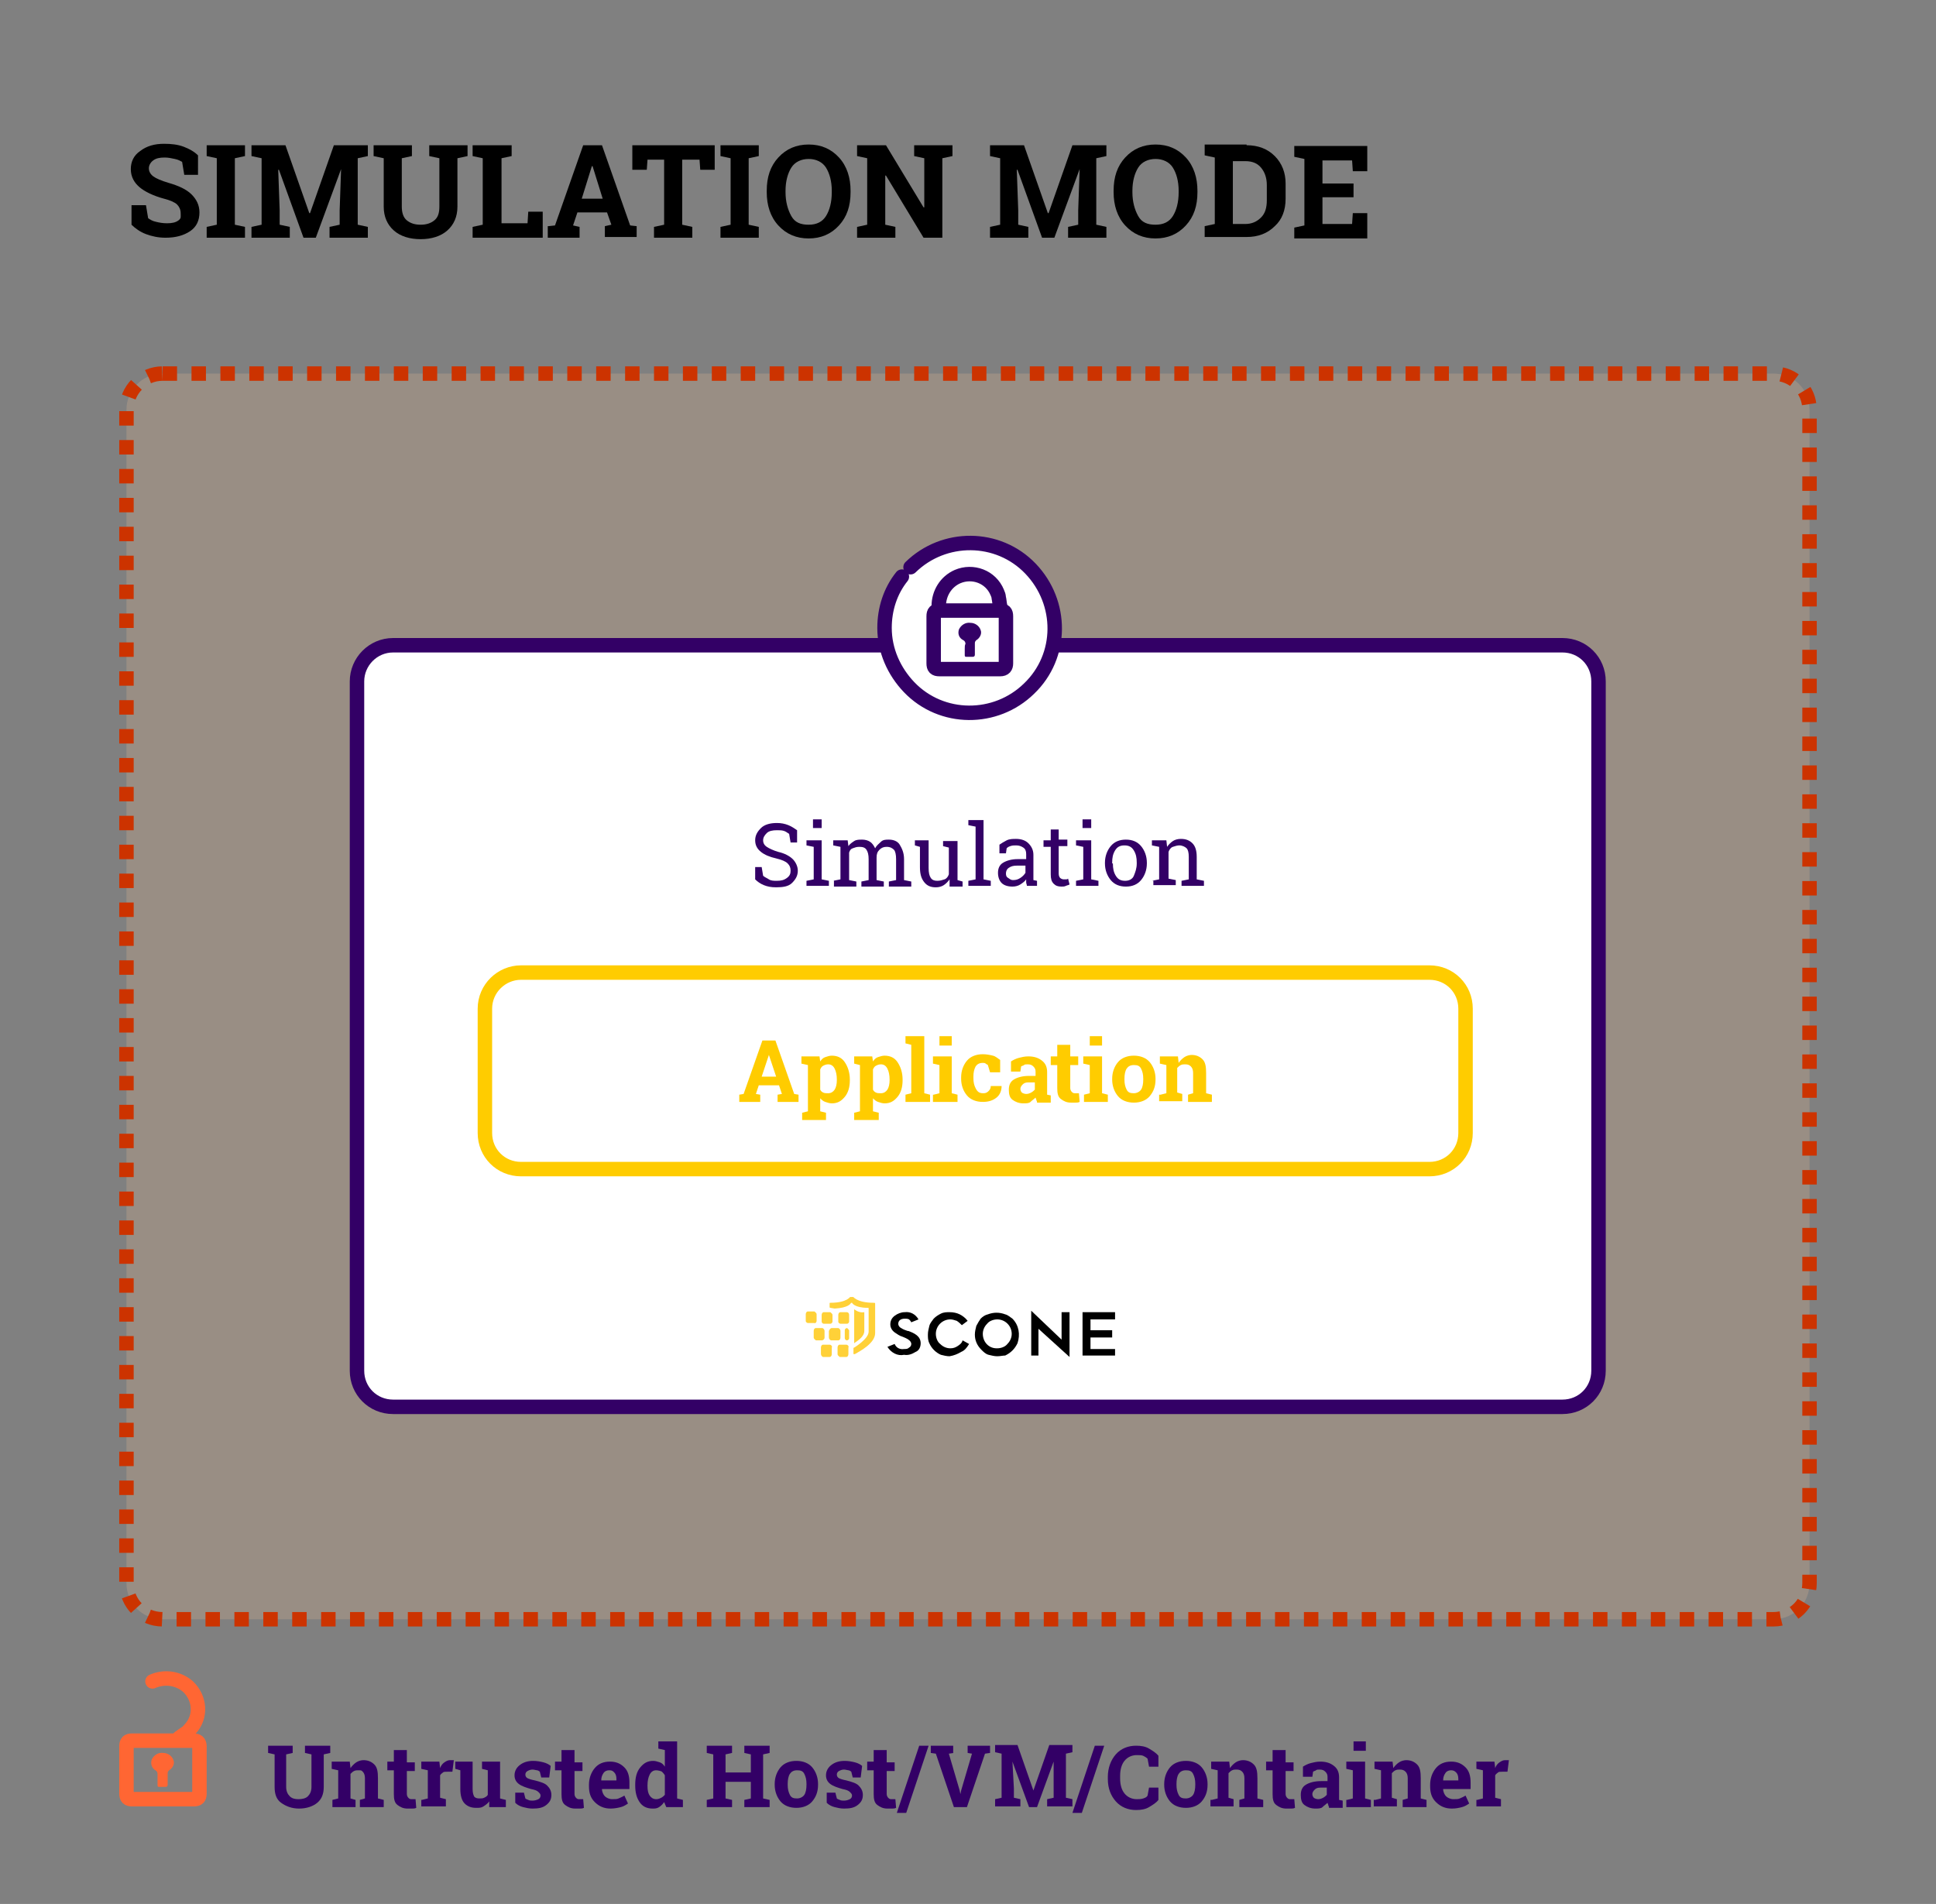<?xml version="1.0" encoding="utf-8"?>
<!-- Generator: Adobe Illustrator 24.0.0, SVG Export Plug-In . SVG Version: 6.00 Build 0)  -->
<svg version="1.1" id="Ebene_1" xmlns="http://www.w3.org/2000/svg" xmlns:xlink="http://www.w3.org/1999/xlink" x="0px" y="0px"
	 viewBox="0 0 267.9 263.5" style="enable-background:new 0 0 267.9 263.5;" xml:space="preserve">
<rect x="0" y="0" width="267.9" height="263.5" fill="#808080" stroke="none"/>
<style type="text/css">
	.st0{opacity:0.2;fill:#FFCC99;enable-background:new    ;}
	.st1{fill:none;stroke:#CC3300;stroke-width:2;stroke-miterlimit:10;stroke-dasharray:2,2;}
	.st2{enable-background:new    ;}
	.st3{fill:#330066;}
	.st4{fill:none;stroke:#FF6633;stroke-width:2;stroke-linecap:round;stroke-linejoin:round;}
	.st5{fill:#FF6633;}
	.st6{fill:#FFFFFF;}
	.st7{fill:none;stroke:#330066;stroke-width:2;stroke-miterlimit:10;}
	.st8{fill:none;stroke:#FFCC00;stroke-width:2;stroke-linecap:round;stroke-linejoin:round;}
	.st9{fill:#FFCC00;}
	.st10{fill:#FFFFFF;stroke:#330066;stroke-width:2;stroke-linecap:round;stroke-linejoin:round;}
	.st11{fill:none;stroke:#330066;stroke-width:2;stroke-linecap:round;stroke-linejoin:round;}
	.st12{clip-path:url(#SVGID_2_);}
	.st13{clip-path:url(#SVGID_4_);}
	.st14{fill:#FFD138;}
</style>
<g id="Ebene_2_1_">
	<path class="st0" d="M22.5,51.7h222.9c2.8,0,5,2.2,5,5v162.4c0,2.8-2.2,5-5,5H22.5c-2.8,0-5-2.2-5-5V56.7
		C17.5,54,19.7,51.7,22.5,51.7z"/>
	<path class="st1" d="M22.5,51.7h222.9c2.8,0,5,2.2,5,5v162.4c0,2.8-2.2,5-5,5H22.5c-2.8,0-5-2.2-5-5V56.7
		C17.5,54,19.7,51.7,22.5,51.7z"/>
	<g class="st2">
		<path class="st3" d="M40.5,241.6v1l-0.9,0.2v4.5c0,0.6,0.2,1,0.5,1.3s0.7,0.4,1.2,0.4c0.5,0,1-0.1,1.3-0.4s0.5-0.7,0.5-1.3v-4.5
			l-0.9-0.2v-1h3.5v1l-0.9,0.2v4.5c0,1-0.3,1.7-0.9,2.2s-1.5,0.8-2.5,0.8c-1,0-1.8-0.3-2.5-0.8s-0.9-1.3-0.9-2.2v-4.5l-0.9-0.2v-1
			h0.9h1.7H40.5z"/>
		<path class="st3" d="M46,249.1l0.8-0.2V245l-0.9-0.2v-1h2.5l0.1,0.9c0.2-0.3,0.5-0.6,0.8-0.8s0.7-0.3,1-0.3c0.6,0,1.1,0.2,1.5,0.6
			s0.5,1,0.5,1.9v2.8l0.8,0.2v1h-3.3v-1l0.7-0.2v-2.8c0-0.4-0.1-0.7-0.3-0.9S50,245,49.6,245c-0.2,0-0.4,0-0.6,0.1s-0.3,0.2-0.5,0.4
			v3.4l0.7,0.2v1H46V249.1z"/>
		<path class="st3" d="M56.3,242.3v1.6h1.1v1.2h-1.1v3.2c0,0.2,0.1,0.4,0.2,0.5s0.2,0.2,0.4,0.2c0.1,0,0.2,0,0.3,0s0.2,0,0.3,0
			l0.1,1.2c-0.2,0.1-0.4,0.1-0.6,0.1s-0.4,0-0.6,0c-0.6,0-1-0.2-1.4-0.5s-0.5-0.8-0.5-1.5V245h-0.9v-1.2h0.9v-1.6H56.3z"/>
		<path class="st3" d="M58.4,249.1l0.8-0.2V245l-0.9-0.2v-1h2.5l0.1,0.9c0.1-0.3,0.3-0.6,0.6-0.8s0.5-0.3,0.8-0.3c0.1,0,0.2,0,0.3,0
			s0.2,0,0.2,0l-0.2,1.6l-0.7,0c-0.3,0-0.5,0-0.6,0.1s-0.3,0.2-0.4,0.4v3.1l0.8,0.2v1h-3.4V249.1z"/>
		<path class="st3" d="M67.7,249.3c-0.2,0.3-0.5,0.5-0.8,0.7s-0.6,0.2-1,0.2c-0.7,0-1.2-0.2-1.6-0.6s-0.6-1.1-0.6-2V245l-0.7-0.2v-1
			h0.7h1.7v3.8c0,0.5,0.1,0.8,0.2,1s0.4,0.3,0.7,0.3c0.3,0,0.5,0,0.7-0.1s0.4-0.2,0.5-0.4V245l-0.8-0.2v-1h0.8h1.7v5.1l0.8,0.2v1
			h-2.3L67.7,249.3z"/>
		<path class="st3" d="M76,246h-1.1l-0.2-0.8c-0.1-0.1-0.3-0.2-0.4-0.2s-0.4-0.1-0.6-0.1c-0.3,0-0.5,0.1-0.7,0.2s-0.3,0.3-0.3,0.5
			c0,0.2,0.1,0.4,0.3,0.5s0.5,0.2,1,0.3c0.8,0.2,1.4,0.4,1.7,0.7s0.6,0.7,0.6,1.3c0,0.6-0.2,1-0.7,1.4s-1.1,0.5-1.9,0.5
			c-0.5,0-0.9-0.1-1.3-0.2s-0.8-0.3-1.1-0.6l0-1.4h1.2l0.2,0.8c0.1,0.1,0.2,0.1,0.4,0.2s0.4,0.1,0.6,0.1c0.3,0,0.6-0.1,0.8-0.2
			s0.3-0.3,0.3-0.5c0-0.2-0.1-0.3-0.3-0.5s-0.5-0.3-1-0.4c-0.7-0.2-1.3-0.4-1.7-0.7s-0.6-0.7-0.6-1.2c0-0.5,0.2-1,0.7-1.4
			s1.1-0.6,1.9-0.6c0.5,0,1,0.1,1.4,0.2s0.8,0.3,1,0.5L76,246z"/>
		<path class="st3" d="M79.5,242.3v1.6h1.1v1.2h-1.1v3.2c0,0.2,0.1,0.4,0.2,0.5s0.2,0.2,0.4,0.2c0.1,0,0.2,0,0.3,0s0.2,0,0.3,0
			l0.1,1.2c-0.2,0.1-0.4,0.1-0.6,0.1s-0.4,0-0.6,0c-0.6,0-1-0.2-1.4-0.5s-0.5-0.8-0.5-1.5V245h-0.9v-1.2h0.9v-1.6H79.5z"/>
		<path class="st3" d="M84.5,250.3c-0.9,0-1.6-0.3-2.2-0.9s-0.8-1.3-0.8-2.2v-0.2c0-0.9,0.3-1.7,0.8-2.3s1.2-0.9,2.1-0.9
			c0.9,0,1.5,0.3,2,0.8s0.7,1.2,0.7,2.1v0.9h-3.8l0,0c0,0.4,0.2,0.8,0.4,1s0.6,0.4,1,0.4c0.4,0,0.7,0,0.9-0.1s0.5-0.2,0.8-0.4
			l0.5,1.1c-0.3,0.2-0.6,0.4-1,0.5S85,250.3,84.5,250.3z M84.3,245c-0.3,0-0.6,0.1-0.8,0.4s-0.3,0.6-0.3,1l0,0h2.1v-0.2
			c0-0.4-0.1-0.7-0.3-0.9S84.7,245,84.3,245z"/>
		<path class="st3" d="M91.9,249.4c-0.2,0.3-0.4,0.5-0.7,0.7s-0.6,0.2-0.9,0.2c-0.8,0-1.4-0.3-1.8-0.9s-0.6-1.3-0.6-2.3V247
			c0-1,0.2-1.8,0.7-2.4s1-0.9,1.8-0.9c0.3,0,0.6,0.1,0.9,0.2s0.5,0.3,0.7,0.6v-2.3l-0.9-0.2v-1h0.9h1.7v7.9l0.8,0.2v1h-2.3
			L91.9,249.4z M89.6,247.2c0,0.6,0.1,1,0.3,1.3s0.5,0.5,0.9,0.5c0.3,0,0.5-0.1,0.7-0.2s0.3-0.2,0.5-0.4v-2.7
			c-0.1-0.2-0.3-0.4-0.4-0.5S91,245,90.8,245c-0.4,0-0.7,0.2-0.9,0.6s-0.3,0.9-0.3,1.5V247.2z"/>
		<path class="st3" d="M97.8,242.6v-1h3.5v1l-0.9,0.2v2.5h3.5v-2.5l-0.9-0.2v-1h0.9h1.7h0.9v1l-0.9,0.2v6.1l0.9,0.2v1H103v-1
			l0.9-0.2v-2.3h-3.5v2.3l0.9,0.2v1h-3.5v-1l0.9-0.2v-6.1L97.8,242.6z"/>
		<path class="st3" d="M107.2,246.9c0-0.9,0.3-1.7,0.8-2.3s1.3-0.9,2.2-0.9c0.9,0,1.7,0.3,2.2,0.9s0.8,1.4,0.8,2.3v0.1
			c0,1-0.3,1.7-0.8,2.3s-1.3,0.9-2.2,0.9c-0.9,0-1.7-0.3-2.2-0.9s-0.8-1.4-0.8-2.3V246.9z M109,247c0,0.6,0.1,1,0.3,1.4
			s0.5,0.5,1,0.5c0.4,0,0.8-0.2,1-0.5s0.3-0.8,0.3-1.4v-0.1c0-0.6-0.1-1-0.3-1.4s-0.5-0.5-1-0.5s-0.8,0.2-1,0.5s-0.3,0.8-0.3,1.4
			V247z"/>
		<path class="st3" d="M119.1,246H118l-0.2-0.8c-0.1-0.1-0.3-0.2-0.4-0.2s-0.4-0.1-0.6-0.1c-0.3,0-0.5,0.1-0.7,0.2s-0.3,0.3-0.3,0.5
			c0,0.2,0.1,0.4,0.3,0.5s0.5,0.2,1,0.3c0.8,0.2,1.4,0.4,1.7,0.7s0.6,0.7,0.6,1.3c0,0.6-0.2,1-0.7,1.4s-1.1,0.5-1.9,0.5
			c-0.5,0-0.9-0.1-1.3-0.2s-0.8-0.3-1.1-0.6l0-1.4h1.2l0.2,0.8c0.1,0.1,0.2,0.1,0.4,0.2s0.4,0.1,0.6,0.1c0.3,0,0.6-0.1,0.8-0.2
			s0.3-0.3,0.3-0.5c0-0.2-0.1-0.3-0.3-0.5s-0.5-0.3-1-0.4c-0.7-0.2-1.3-0.4-1.7-0.7s-0.6-0.7-0.6-1.2c0-0.5,0.2-1,0.7-1.4
			s1.1-0.6,1.9-0.6c0.5,0,1,0.1,1.4,0.2s0.8,0.3,1,0.5L119.1,246z"/>
		<path class="st3" d="M122.7,242.3v1.6h1.1v1.2h-1.1v3.2c0,0.2,0.1,0.4,0.2,0.5s0.2,0.2,0.4,0.2c0.1,0,0.2,0,0.3,0s0.2,0,0.3,0
			l0.1,1.2c-0.2,0.1-0.4,0.1-0.6,0.1s-0.4,0-0.6,0c-0.6,0-1-0.2-1.4-0.5s-0.5-0.8-0.5-1.5V245H120v-1.2h0.9v-1.6H122.7z"/>
		<path class="st3" d="M125.4,250.9h-1.3l3.1-9.3h1.3L125.4,250.9z"/>
		<path class="st3" d="M132,242.6l-0.7,0.1l1.5,5.1l0.1,0.5h0l0.1-0.5l1.5-5.1l-0.6-0.1v-1h3.1v1l-0.7,0.1l-2.5,7.4h-1.8l-2.5-7.4
			l-0.7-0.1v-1h3.1V242.6z"/>
		<path class="st3" d="M145.8,243.8L145.8,243.8l-2.3,6.3h-1.1l-2.3-6.3l0,0l0.2,3.7v1.3l0.9,0.2v1h-3.5v-1l0.9-0.2v-6.1l-0.9-0.2
			v-1h0.9h2.2l2.2,6.3h0l2.2-6.3h3.2v1l-0.9,0.2v6.1l0.9,0.2v1h-3.5v-1l0.9-0.2v-1.3L145.8,243.8z"/>
		<path class="st3" d="M149.7,250.9h-1.3l3.1-9.3h1.3L149.7,250.9z"/>
		<path class="st3" d="M160.2,244.5H159l-0.2-1.1c-0.2-0.2-0.4-0.3-0.6-0.4s-0.6-0.1-0.9-0.1c-0.7,0-1.3,0.3-1.7,0.8
			s-0.6,1.2-0.6,2.1v0.3c0,0.9,0.2,1.6,0.6,2.1s1,0.8,1.7,0.8c0.3,0,0.6,0,0.9-0.1s0.5-0.2,0.6-0.4l0.2-1.1h1.3v1.7
			c-0.3,0.4-0.8,0.7-1.3,1s-1.1,0.4-1.8,0.4c-1.1,0-2.1-0.4-2.8-1.2s-1.1-1.8-1.1-3.1v-0.3c0-1.2,0.4-2.3,1.1-3.1s1.7-1.2,2.8-1.2
			c0.7,0,1.3,0.1,1.8,0.4s1,0.6,1.3,1V244.5z"/>
		<path class="st3" d="M161.1,246.9c0-0.9,0.3-1.7,0.8-2.3s1.3-0.9,2.2-0.9c0.9,0,1.7,0.3,2.2,0.9s0.8,1.4,0.8,2.3v0.1
			c0,1-0.3,1.7-0.8,2.3s-1.3,0.9-2.2,0.9c-0.9,0-1.7-0.3-2.2-0.9s-0.8-1.4-0.8-2.3V246.9z M162.8,247c0,0.6,0.1,1,0.3,1.4
			s0.5,0.5,1,0.5c0.4,0,0.8-0.2,1-0.5s0.3-0.8,0.3-1.4v-0.1c0-0.6-0.1-1-0.3-1.4s-0.5-0.5-1-0.5s-0.8,0.2-1,0.5s-0.3,0.8-0.3,1.4
			V247z"/>
		<path class="st3" d="M167.7,249.1l0.8-0.2V245l-0.9-0.2v-1h2.5l0.1,0.9c0.2-0.3,0.5-0.6,0.8-0.8s0.7-0.3,1-0.3
			c0.6,0,1.1,0.2,1.5,0.6s0.5,1,0.5,1.9v2.8l0.8,0.2v1h-3.3v-1l0.7-0.2v-2.8c0-0.4-0.1-0.7-0.3-0.9s-0.4-0.3-0.8-0.3
			c-0.2,0-0.4,0-0.6,0.1s-0.3,0.2-0.5,0.4v3.4l0.7,0.2v1h-3.2V249.1z"/>
		<path class="st3" d="M177.9,242.3v1.6h1.1v1.2h-1.1v3.2c0,0.2,0.1,0.4,0.2,0.5s0.2,0.2,0.4,0.2c0.1,0,0.2,0,0.3,0s0.2,0,0.3,0
			l0.1,1.2c-0.2,0.1-0.4,0.1-0.6,0.1s-0.4,0-0.6,0c-0.6,0-1-0.2-1.4-0.5s-0.5-0.8-0.5-1.5V245h-0.9v-1.2h0.9v-1.6H177.9z"/>
		<path class="st3" d="M183.9,250.1c0-0.1-0.1-0.2-0.1-0.3s-0.1-0.2-0.1-0.3c-0.2,0.2-0.5,0.4-0.7,0.6s-0.6,0.2-1,0.2
			c-0.6,0-1.1-0.2-1.5-0.5s-0.5-0.8-0.5-1.4c0-0.6,0.2-1.1,0.7-1.4s1.2-0.5,2.1-0.5h0.9v-0.6c0-0.3-0.1-0.5-0.3-0.7
			s-0.4-0.3-0.8-0.3c-0.2,0-0.4,0-0.5,0.1s-0.3,0.1-0.4,0.2l-0.1,0.7h-1.3l0-1.4c0.3-0.2,0.7-0.4,1.1-0.5s0.8-0.2,1.3-0.2
			c0.8,0,1.4,0.2,1.9,0.6s0.7,0.9,0.7,1.6v2.6c0,0.1,0,0.2,0,0.3s0,0.2,0,0.2l0.5,0.1v1H183.9z M182.4,249c0.3,0,0.5-0.1,0.7-0.2
			s0.4-0.3,0.5-0.4v-1h-0.9c-0.4,0-0.6,0.1-0.8,0.3s-0.3,0.4-0.3,0.6c0,0.2,0.1,0.4,0.2,0.5S182.2,249,182.4,249z"/>
		<path class="st3" d="M186.4,249.1l0.8-0.2V245l-0.9-0.2v-1h2.6v5.1l0.8,0.2v1h-3.4V249.1z M189,242.3h-1.7V241h1.7V242.3z"/>
	</g>
	<g class="st2">
		<path class="st3" d="M190.3,249.1l0.8-0.2V245l-0.9-0.2v-1h2.5l0.1,0.9c0.2-0.3,0.5-0.6,0.8-0.8s0.7-0.3,1-0.3
			c0.6,0,1.1,0.2,1.5,0.6s0.5,1,0.5,1.9v2.8l0.8,0.2v1h-3.3v-1l0.7-0.2v-2.8c0-0.4-0.1-0.7-0.3-0.9s-0.4-0.3-0.8-0.3
			c-0.2,0-0.4,0-0.6,0.1s-0.3,0.2-0.5,0.4v3.4l0.7,0.2v1h-3.2V249.1z"/>
	</g>
	<g class="st2">
		<path class="st3" d="M200.9,250.3c-0.9,0-1.6-0.3-2.2-0.9s-0.8-1.3-0.8-2.2v-0.2c0-0.9,0.3-1.7,0.8-2.3s1.2-0.9,2.1-0.9
			c0.9,0,1.5,0.3,2,0.8s0.7,1.2,0.7,2.1v0.9h-3.8l0,0c0,0.4,0.2,0.8,0.4,1s0.6,0.4,1,0.4c0.4,0,0.7,0,0.9-0.1s0.5-0.2,0.8-0.4
			l0.5,1.1c-0.3,0.2-0.6,0.4-1,0.5S201.5,250.3,200.9,250.3z M200.8,245c-0.3,0-0.6,0.1-0.8,0.4s-0.3,0.6-0.3,1l0,0h2.1v-0.2
			c0-0.4-0.1-0.7-0.3-0.9S201.1,245,200.8,245z"/>
		<path class="st3" d="M204.4,249.1l0.8-0.2V245l-0.9-0.2v-1h2.5l0.1,0.9c0.1-0.3,0.3-0.6,0.6-0.8s0.5-0.3,0.8-0.3
			c0.1,0,0.2,0,0.3,0s0.2,0,0.2,0l-0.2,1.6l-0.7,0c-0.3,0-0.5,0-0.6,0.1s-0.3,0.2-0.4,0.4v3.1l0.8,0.2v1h-3.4V249.1z"/>
	</g>
	<path class="st4" d="M22.5,249h-4.2c-0.6,0-0.8-0.2-0.8-0.8v-6.5c0-0.6,0.2-0.8,0.8-0.8h8.5c0.5,0,0.8,0.2,0.8,0.8v6.5
		c0,0.6-0.2,0.8-0.8,0.8C25.3,249,23.9,249,22.5,249z"/>
	<path class="st4" d="M21.1,232.7c1.6-0.7,3.5-0.5,4.9,0.7c1.7,1.6,1.9,4.2,0.3,5.9c-0.2,0.2-0.3,0.4-0.5,0.5
		c-0.3,0.2-0.6,0.4-1,0.7"/>
	<path class="st5" d="M21.8,246.2L21.8,246.2v0.9c0,0.2,0.1,0.2,0.3,0.2h0.8c0.2,0,0.3-0.1,0.3-0.3v-1.6c0-0.2,0.1-0.3,0.2-0.4
		c0.5-0.3,0.8-0.9,0.6-1.4c-0.2-0.6-0.8-1-1.4-1c-0.7-0.1-1.3,0.3-1.6,0.9c-0.2,0.6,0,1.2,0.5,1.5c0.2,0.1,0.3,0.3,0.3,0.5
		C21.8,245.7,21.8,246,21.8,246.2z"/>
	<path class="st6" d="M54.4,89.3h161.8c2.8,0,5,2.2,5,5v95.4c0,2.8-2.2,5-5,5H54.4c-2.8,0-5-2.2-5-5V94.3
		C49.4,91.6,51.6,89.3,54.4,89.3z"/>
	<path class="st7" d="M54.4,89.3h161.8c2.8,0,5,2.2,5,5v95.4c0,2.8-2.2,5-5,5H54.4c-2.8,0-5-2.2-5-5V94.3
		C49.4,91.6,51.6,89.3,54.4,89.3z"/>
	<path class="st8" d="M72.1,134.6h125.7c2.8,0,5,2.2,5,5v17.2c0,2.8-2.2,5-5,5H72.1c-2.8,0-5-2.2-5-5v-17.2
		C67.1,136.8,69.4,134.6,72.1,134.6z"/>
	<g class="st2">
		<path class="st9" d="M102.3,151.5l0.6-0.1l2.6-7.4h1.8l2.6,7.4l0.6,0.1v1h-2.9v-1l0.6-0.1l-0.4-1.2H105l-0.4,1.2l0.6,0.1v1h-2.9
			V151.5z M105.4,149h2l-1-3h0L105.4,149z"/>
		<path class="st9" d="M110.9,147.2v-1h2.5l0.1,0.7c0.2-0.3,0.4-0.5,0.7-0.6s0.6-0.2,0.9-0.2c0.8,0,1.4,0.3,1.8,0.9s0.7,1.4,0.7,2.4
			v0.1c0,0.9-0.2,1.7-0.7,2.3s-1,0.9-1.8,0.9c-0.3,0-0.6-0.1-0.9-0.2s-0.5-0.3-0.7-0.5v1.8l0.8,0.2v1H111v-1l0.8-0.2v-6.4
			L110.9,147.2z M115.8,149.4c0-0.6-0.1-1.1-0.3-1.5s-0.5-0.6-0.9-0.6c-0.3,0-0.5,0.1-0.7,0.2s-0.3,0.3-0.4,0.5v2.8
			c0.1,0.2,0.2,0.3,0.4,0.4s0.4,0.1,0.7,0.1c0.4,0,0.7-0.2,0.9-0.5s0.3-0.8,0.3-1.3V149.4z"/>
	</g>
	<g class="st2">
		<path class="st9" d="M118.2,147.2v-1h2.5l0.1,0.7c0.2-0.3,0.4-0.5,0.7-0.6s0.6-0.2,0.9-0.2c0.8,0,1.4,0.3,1.8,0.9s0.7,1.4,0.7,2.4
			v0.1c0,0.9-0.2,1.7-0.7,2.3s-1,0.9-1.8,0.9c-0.3,0-0.6-0.1-0.9-0.2s-0.5-0.3-0.7-0.5v1.8l0.8,0.2v1h-3.4v-1l0.8-0.2v-6.4
			L118.2,147.2z M123.1,149.4c0-0.6-0.1-1.1-0.3-1.5s-0.5-0.6-0.9-0.6c-0.3,0-0.5,0.1-0.7,0.2s-0.3,0.3-0.4,0.5v2.8
			c0.1,0.2,0.2,0.3,0.4,0.4s0.4,0.1,0.7,0.1c0.4,0,0.7-0.2,0.9-0.5s0.3-0.8,0.3-1.3V149.4z"/>
	</g>
	<g class="st2">
		<path class="st9" d="M125.3,144.4v-1h2.6v7.9l0.8,0.2v1h-3.4v-1l0.8-0.2v-6.7L125.3,144.4z"/>
		<path class="st9" d="M129.2,151.5l0.8-0.2v-3.9l-0.9-0.2v-1h2.6v5.1l0.8,0.2v1h-3.4V151.5z M131.7,144.7H130v-1.3h1.7V144.7z"/>
		<path class="st9" d="M136.1,151.3c0.3,0,0.5-0.1,0.7-0.3s0.3-0.4,0.3-0.7h1.5l0,0c0,0.6-0.2,1.2-0.7,1.6s-1.1,0.6-1.9,0.6
			c-0.9,0-1.7-0.3-2.2-0.9s-0.8-1.4-0.8-2.3v-0.2c0-0.9,0.3-1.7,0.8-2.3s1.3-0.9,2.2-0.9c0.5,0,1,0.1,1.4,0.2s0.7,0.4,1,0.6l0,1.7
			h-1.4l-0.3-1c-0.1-0.1-0.2-0.1-0.3-0.2s-0.3-0.1-0.4-0.1c-0.5,0-0.8,0.2-1,0.5c-0.2,0.4-0.3,0.8-0.3,1.4v0.2c0,0.6,0.1,1,0.3,1.4
			C135.3,151.2,135.6,151.3,136.1,151.3z"/>
	</g>
	<g class="st2">
		<path class="st9" d="M143.5,152.5c0-0.1-0.1-0.2-0.1-0.3s-0.1-0.2-0.1-0.3c-0.2,0.2-0.5,0.4-0.7,0.6s-0.6,0.2-1,0.2
			c-0.6,0-1.1-0.2-1.5-0.5s-0.5-0.8-0.5-1.4c0-0.6,0.2-1.1,0.7-1.4s1.2-0.5,2.1-0.5h0.9v-0.6c0-0.3-0.1-0.5-0.3-0.7
			s-0.4-0.3-0.8-0.3c-0.2,0-0.4,0-0.5,0.1s-0.3,0.1-0.4,0.2l-0.1,0.7h-1.3l0-1.4c0.3-0.2,0.7-0.4,1.1-0.5s0.8-0.2,1.3-0.2
			c0.8,0,1.4,0.2,1.9,0.6s0.7,0.9,0.7,1.6v2.6c0,0.1,0,0.2,0,0.3s0,0.2,0,0.2l0.5,0.1v1H143.5z M142,151.4c0.3,0,0.5-0.1,0.7-0.2
			s0.4-0.3,0.5-0.4v-1h-0.9c-0.4,0-0.6,0.1-0.8,0.3s-0.3,0.4-0.3,0.6c0,0.2,0.1,0.4,0.2,0.5S141.8,151.4,142,151.4z"/>
	</g>
	<g class="st2">
		<path class="st9" d="M148.1,144.6v1.6h1.1v1.2h-1.1v3.2c0,0.2,0.1,0.4,0.2,0.5s0.2,0.2,0.4,0.2c0.1,0,0.2,0,0.3,0s0.2,0,0.3,0
			l0.1,1.2c-0.2,0.1-0.4,0.1-0.6,0.1s-0.4,0-0.6,0c-0.6,0-1-0.2-1.4-0.5s-0.5-0.8-0.5-1.5v-3.2h-0.9v-1.2h0.9v-1.6H148.1z"/>
		<path class="st9" d="M150,151.5l0.8-0.2v-3.9l-0.9-0.2v-1h2.6v5.1l0.8,0.2v1H150V151.5z M152.5,144.7h-1.7v-1.3h1.7V144.7z"/>
		<path class="st9" d="M153.9,149.3c0-0.9,0.3-1.7,0.8-2.3s1.3-0.9,2.2-0.9c0.9,0,1.7,0.3,2.2,0.9s0.8,1.4,0.8,2.3v0.1
			c0,1-0.3,1.7-0.8,2.3s-1.3,0.9-2.2,0.9c-0.9,0-1.7-0.3-2.2-0.9s-0.8-1.4-0.8-2.3V149.3z M155.6,149.4c0,0.6,0.1,1,0.3,1.4
			s0.5,0.5,1,0.5c0.4,0,0.8-0.2,1-0.5s0.3-0.8,0.3-1.4v-0.1c0-0.6-0.1-1-0.3-1.4s-0.5-0.5-1-0.5s-0.8,0.2-1,0.5s-0.3,0.8-0.3,1.4
			V149.4z"/>
		<path class="st9" d="M160.6,151.5l0.8-0.2v-3.9l-0.9-0.2v-1h2.5l0.1,0.9c0.2-0.3,0.5-0.6,0.8-0.8s0.7-0.3,1-0.3
			c0.6,0,1.1,0.2,1.5,0.6s0.5,1,0.5,1.9v2.8l0.8,0.2v1h-3.3v-1l0.7-0.2v-2.8c0-0.4-0.1-0.7-0.3-0.9s-0.4-0.3-0.8-0.3
			c-0.2,0-0.4,0-0.6,0.1s-0.3,0.2-0.5,0.4v3.4l0.7,0.2v1h-3.2V151.5z"/>
	</g>
	<path class="st10" d="M126,78.5c4.6-4.5,12.1-4.5,16.6,0.2s4.5,12.1-0.2,16.6c-4.6,4.5-12.1,4.5-16.6-0.2c-2.1-2.2-3.4-5.1-3.4-8.2
		c0-2.6,0.8-5.1,2.4-7.1"/>
	<path class="st11" d="M134.2,92.6H130c-0.6,0-0.8-0.2-0.8-0.8v-6.5c0-0.6,0.2-0.8,0.8-0.8h8.4c0.6,0,0.8,0.2,0.8,0.8v6.5
		c0,0.5-0.2,0.8-0.8,0.8C137,92.6,135.6,92.6,134.2,92.6z"/>
	<path class="st11" d="M129.9,83.9c0-1.8,1-3.4,2.6-4.1c2.1-0.9,4.6,0,5.5,2.2c0.1,0.2,0.2,0.5,0.2,0.7c0.1,0.4,0.1,0.8,0.2,1.2"/>
	<path class="st3" d="M133.5,89.8L133.5,89.8v0.9c0,0.2,0.1,0.2,0.3,0.2h0.8c0.2,0,0.3-0.1,0.3-0.3V89c0-0.2,0.1-0.3,0.2-0.4
		c0.5-0.3,0.8-0.9,0.6-1.4c-0.2-0.6-0.8-1-1.4-1c-0.7-0.1-1.3,0.3-1.6,0.9c-0.2,0.6,0,1.2,0.6,1.5c0.2,0.1,0.3,0.3,0.3,0.5
		C133.5,89.3,133.5,89.5,133.5,89.8z"/>
	<g class="st2">
		<path class="st3" d="M110.3,116.6h-0.9l-0.2-1.2c-0.2-0.1-0.4-0.3-0.7-0.4s-0.6-0.1-1-0.1c-0.6,0-1.1,0.1-1.4,0.4s-0.5,0.6-0.5,1
			c0,0.4,0.2,0.7,0.5,0.9s0.9,0.5,1.6,0.7c0.9,0.2,1.6,0.6,2,1s0.7,1,0.7,1.6c0,0.7-0.3,1.2-0.8,1.7s-1.3,0.6-2.2,0.6
			c-0.7,0-1.2-0.1-1.7-0.3s-0.9-0.5-1.2-0.8V120h0.9l0.2,1.2c0.2,0.2,0.5,0.3,0.8,0.5s0.7,0.2,1.1,0.2c0.6,0,1-0.1,1.4-0.4
			s0.5-0.6,0.5-1c0-0.4-0.1-0.7-0.4-1s-0.8-0.5-1.6-0.7c-0.9-0.2-1.6-0.5-2.1-0.9s-0.8-0.9-0.8-1.6c0-0.7,0.3-1.2,0.8-1.7
			s1.3-0.7,2.2-0.7c0.6,0,1.1,0.1,1.6,0.3s0.9,0.5,1.2,0.7V116.6z"/>
		<path class="st3" d="M111.6,121.9l1-0.2v-4.5l-1-0.2v-0.7h2.1v5.4l1,0.2v0.7h-3.1V121.9z M113.7,114.6h-1.2v-1.2h1.2V114.6z"/>
		<path class="st3" d="M115.3,121.9l1-0.2v-4.5l-1-0.2v-0.7h2l0.1,0.8c0.2-0.3,0.5-0.5,0.8-0.7s0.7-0.2,1.1-0.2s0.8,0.1,1.1,0.3
			s0.5,0.5,0.7,0.9c0.2-0.4,0.5-0.6,0.8-0.9s0.7-0.3,1.1-0.3c0.6,0,1.2,0.2,1.5,0.7s0.6,1.1,0.6,2v2.9l1,0.2v0.7h-3.1v-0.7l1-0.2
			v-2.9c0-0.6-0.1-1.1-0.3-1.3s-0.5-0.4-1-0.4c-0.4,0-0.7,0.1-1,0.4s-0.4,0.6-0.4,1.1v3.1l1,0.2v0.7h-3.1v-0.7l1-0.2v-2.9
			c0-0.6-0.1-1-0.3-1.3s-0.5-0.4-1-0.4c-0.4,0-0.6,0.1-0.9,0.2s-0.4,0.3-0.5,0.6v3.8l1,0.2v0.7h-3.1V121.9z"/>
		<path class="st3" d="M131.4,121.7c-0.2,0.3-0.5,0.6-0.8,0.8s-0.7,0.3-1.1,0.3c-0.7,0-1.2-0.2-1.6-0.7s-0.6-1.1-0.6-2.1v-2.8
			l-0.7-0.2v-0.7h0.7h1.2v3.8c0,0.7,0.1,1.1,0.3,1.4s0.5,0.4,0.9,0.4c0.4,0,0.7-0.1,1-0.2s0.5-0.4,0.6-0.7v-3.7l-0.8-0.2v-0.7h0.8
			h1.2v5.4l0.7,0.2v0.7h-1.8L131.4,121.7z"/>
		<path class="st3" d="M134,114.2v-0.7h2.1v8.2l1,0.2v0.7H134v-0.7l1-0.2v-7.3L134,114.2z"/>
		<path class="st3" d="M142.1,122.6c0-0.2-0.1-0.3-0.1-0.5s0-0.3,0-0.4c-0.2,0.3-0.5,0.5-0.8,0.7s-0.7,0.3-1.1,0.3
			c-0.7,0-1.2-0.2-1.5-0.5s-0.5-0.8-0.5-1.4c0-0.6,0.2-1.1,0.7-1.4s1.2-0.5,2-0.5h1.2v-0.7c0-0.4-0.1-0.7-0.4-0.9s-0.6-0.3-1-0.3
			c-0.3,0-0.5,0-0.8,0.1s-0.4,0.2-0.5,0.3l-0.1,0.7h-0.9v-1.2c0.3-0.2,0.6-0.4,1-0.6s0.9-0.2,1.3-0.2c0.7,0,1.3,0.2,1.7,0.6
			s0.7,0.9,0.7,1.6v3.1c0,0.1,0,0.2,0,0.2s0,0.2,0,0.2l0.5,0.1v0.7H142.1z M140.2,121.8c0.4,0,0.7-0.1,1-0.3s0.5-0.4,0.7-0.7v-1
			h-1.2c-0.5,0-0.8,0.1-1.1,0.3s-0.4,0.5-0.4,0.8c0,0.3,0.1,0.5,0.3,0.6S139.8,121.8,140.2,121.8z"/>
		<path class="st3" d="M146.5,114.7v1.5h1.2v0.9h-1.2v3.8c0,0.3,0.1,0.5,0.2,0.6s0.3,0.2,0.5,0.2c0.1,0,0.2,0,0.3,0s0.2,0,0.3-0.1
			l0.2,0.8c-0.1,0.1-0.3,0.1-0.5,0.2s-0.4,0.1-0.6,0.1c-0.5,0-0.8-0.1-1.1-0.4s-0.4-0.7-0.4-1.3v-3.8h-1v-0.9h1v-1.5H146.5z"/>
		<path class="st3" d="M148.9,121.9l1-0.2v-4.5l-1-0.2v-0.7h2.1v5.4l1,0.2v0.7h-3.1V121.9z M151,114.6h-1.2v-1.2h1.2V114.6z"/>
		<path class="st3" d="M152.9,119.4c0-0.9,0.3-1.7,0.8-2.3s1.2-0.9,2.1-0.9c0.9,0,1.6,0.3,2.1,0.9s0.8,1.4,0.8,2.3v0.1
			c0,0.9-0.3,1.7-0.8,2.3s-1.2,0.9-2.1,0.9c-0.9,0-1.6-0.3-2.1-0.9s-0.8-1.4-0.8-2.3V119.4z M154,119.5c0,0.7,0.1,1.2,0.4,1.7
			s0.7,0.7,1.3,0.7c0.5,0,1-0.2,1.2-0.7s0.4-1,0.4-1.7v-0.1c0-0.7-0.1-1.2-0.4-1.7s-0.7-0.7-1.3-0.7s-1,0.2-1.3,0.7s-0.4,1-0.4,1.7
			V119.5z"/>
		<path class="st3" d="M159.4,121.9l1-0.2v-4.5l-1-0.2v-0.7h2l0.1,0.9c0.2-0.3,0.5-0.6,0.8-0.8s0.7-0.3,1.1-0.3
			c0.7,0,1.2,0.2,1.6,0.6s0.6,1,0.6,1.9v3.1l1,0.2v0.7h-3.1v-0.7l1-0.2v-3.1c0-0.6-0.1-1-0.3-1.2s-0.6-0.4-1-0.4
			c-0.3,0-0.6,0.1-0.9,0.2s-0.5,0.4-0.6,0.7v3.7l1,0.2v0.7h-3.1V121.9z"/>
	</g>
	<g class="st2">
		<path d="M27.4,24.2h-1.9l-0.3-1.8c-0.2-0.1-0.5-0.3-1-0.4s-0.9-0.2-1.4-0.2c-0.7,0-1.2,0.1-1.6,0.4s-0.6,0.7-0.6,1.1
			c0,0.4,0.2,0.8,0.6,1.1s1.1,0.6,2.1,0.9c1.4,0.4,2.5,0.9,3.2,1.6s1.1,1.5,1.1,2.5c0,1.1-0.4,2-1.3,2.6s-2,0.9-3.4,0.9
			c-1,0-1.9-0.2-2.7-0.5s-1.5-0.8-2-1.3v-2.7h2l0.3,1.8c0.3,0.2,0.6,0.4,1.1,0.5c0.4,0.1,0.9,0.2,1.5,0.2c0.7,0,1.2-0.1,1.6-0.4
			S25,30,25,29.5c0-0.5-0.2-0.9-0.5-1.2s-1-0.6-1.8-0.8c-1.5-0.4-2.7-1-3.4-1.6s-1.2-1.4-1.2-2.5c0-1,0.4-1.9,1.3-2.5
			c0.9-0.7,2-1,3.3-1c1,0,1.9,0.1,2.7,0.4s1.5,0.7,2,1.2V24.2z"/>
		<path d="M28.6,21.6v-1.5h5.3v1.5l-1.4,0.3v9.2l1.4,0.3v1.5h-5.3v-1.5l1.4-0.3v-9.2L28.6,21.6z"/>
		<path d="M47.2,23.4L47.2,23.4l-3.5,9.5H42l-3.4-9.4l-0.1,0l0.2,5.6v2l1.4,0.3v1.5h-5.3v-1.5l1.4-0.3v-9.2l-1.4-0.3v-1.5h1.4h3.3
			l3.3,9.4h0.1l3.3-9.4h4.7v1.5l-1.4,0.3v9.2l1.4,0.3v1.5h-5.3v-1.5l1.4-0.3v-2L47.2,23.4z"/>
		<path d="M57,20.1v1.5l-1.4,0.3v6.7c0,0.8,0.2,1.5,0.7,1.9s1.1,0.6,1.9,0.6c0.8,0,1.4-0.2,1.9-0.6s0.7-1,0.7-1.9v-6.7l-1.4-0.3
			v-1.5h5.3v1.5l-1.4,0.3v6.7c0,1.4-0.5,2.5-1.4,3.3s-2.2,1.2-3.7,1.2c-1.5,0-2.8-0.4-3.7-1.2s-1.4-1.9-1.4-3.3v-6.7l-1.4-0.3v-1.5
			h1.4h2.6H57z"/>
		<path d="M65.4,32.9v-1.5l1.4-0.3v-9.2l-1.4-0.3v-1.5h1.4h2.6h1.4v1.5l-1.4,0.3v9H73l0.1-1.6h2v3.6H65.4z"/>
	</g>
	<g class="st2">
		<path d="M75.9,31.3l0.9-0.1l3.9-11.1h2.6l3.9,11.1l0.9,0.1v1.5h-4.4v-1.5l0.9-0.2L84,29.4h-4.1l-0.6,1.8l0.9,0.2v1.5h-4.4V31.3z
			 M80.5,27.5h2.9L82,23h-0.1L80.5,27.5z"/>
	</g>
	<g class="st2">
		<path d="M98.9,20.1v3.4h-2l-0.1-1.4h-2.4v9l1.4,0.3v1.5h-5.3v-1.5l1.4-0.3v-9h-2.3l-0.1,1.4h-2v-3.4H98.9z"/>
		<path d="M99.7,21.6v-1.5h5.3v1.5l-1.4,0.3v9.2l1.4,0.3v1.5h-5.3v-1.5l1.4-0.3v-9.2L99.7,21.6z"/>
		<path d="M117.7,26.6c0,1.9-0.5,3.4-1.6,4.6s-2.5,1.8-4.2,1.8c-1.7,0-3.1-0.6-4.2-1.8s-1.6-2.8-1.6-4.6v-0.2c0-1.9,0.5-3.4,1.6-4.6
			s2.5-1.8,4.2-1.8c1.7,0,3.1,0.6,4.2,1.8s1.6,2.8,1.6,4.6V26.6z M115.1,26.4c0-1.3-0.3-2.4-0.8-3.2s-1.4-1.2-2.4-1.2
			s-1.9,0.4-2.4,1.2s-0.8,1.9-0.8,3.2v0.2c0,1.3,0.3,2.4,0.8,3.3s1.3,1.2,2.4,1.2c1.1,0,1.9-0.4,2.4-1.2s0.8-1.9,0.8-3.3V26.4z"/>
		<path d="M131.8,20.1v1.5l-1.4,0.3v11h-2.6l-5.2-8.6l-0.1,0v6.8l1.4,0.3v1.5h-5.3v-1.5l1.4-0.3v-9.2l-1.4-0.3v-1.5h1.4h2.6l5.2,8.6
			l0.1,0v-6.8l-1.4-0.3v-1.5h3.9H131.8z"/>
		<path d="M149.4,23.4L149.4,23.4l-3.5,9.5h-1.7l-3.4-9.4l-0.1,0l0.2,5.6v2l1.4,0.3v1.5H137v-1.5l1.4-0.3v-9.2l-1.4-0.3v-1.5h1.4
			h3.3l3.3,9.4h0.1l3.3-9.4h4.7v1.5l-1.4,0.3v9.2l1.4,0.3v1.5h-5.3v-1.5l1.4-0.3v-2L149.4,23.4z"/>
		<path d="M165.7,26.6c0,1.9-0.5,3.4-1.6,4.6s-2.5,1.8-4.2,1.8c-1.7,0-3.1-0.6-4.2-1.8s-1.6-2.8-1.6-4.6v-0.2c0-1.9,0.5-3.4,1.6-4.6
			s2.5-1.8,4.2-1.8c1.7,0,3.1,0.6,4.2,1.8s1.6,2.8,1.6,4.6V26.6z M163.1,26.4c0-1.3-0.3-2.4-0.8-3.2s-1.4-1.2-2.4-1.2
			s-1.9,0.4-2.4,1.2s-0.8,1.9-0.8,3.2v0.2c0,1.3,0.3,2.4,0.8,3.3s1.3,1.2,2.4,1.2c1.1,0,1.9-0.4,2.4-1.2s0.8-1.9,0.8-3.3V26.4z"/>
		<path d="M172.5,20.1c1.6,0,2.9,0.5,3.9,1.5c1,1,1.5,2.3,1.5,3.8v2.1c0,1.6-0.5,2.9-1.5,3.8c-1,1-2.3,1.5-3.9,1.5h-5.8v-1.5
			l1.4-0.3v-9.2l-1.4-0.3v-1.5h1.4H172.5z M170.6,22.1v8.9h1.7c0.9,0,1.6-0.3,2.2-0.9s0.8-1.4,0.8-2.4v-2.1c0-1-0.3-1.8-0.8-2.4
			s-1.2-0.9-2.2-0.9H170.6z"/>
		<path d="M187.4,27.3H183v3.7h4.1l0.1-1.5h2v3.5h-10.1v-1.5l1.4-0.3v-9.2l-1.4-0.3v-1.5h1.4h8.7v3.5h-2l-0.1-1.5H183v3.2h4.3V27.3z
			"/>
	</g>
	<g id="Scone_logo_black">
		<g>
			<defs>
				<rect id="SVGID_1_" x="111.5" y="179.5" width="42.8" height="8.4"/>
			</defs>
			<clipPath id="SVGID_2_">
				<use xlink:href="#SVGID_1_"  style="overflow:visible;"/>
			</clipPath>
			<g class="st12">
				<g>
					<defs>
						<rect id="SVGID_3_" x="111.5" y="179.5" width="42.8" height="8.4"/>
					</defs>
					<clipPath id="SVGID_4_">
						<use xlink:href="#SVGID_3_"  style="overflow:visible;"/>
					</clipPath>
					<g class="st13">
						<path class="st14" d="M117.2,181.6h-0.9c-0.2,0-0.3,0.2-0.3,0.4v0.9c0,0.2,0.2,0.3,0.3,0.3h0.9c0.2,0,0.3-0.2,0.3-0.3v-0.9
							C117.5,181.7,117.3,181.6,117.2,181.6 M114,183.2h0.9c0.2,0,0.3-0.2,0.3-0.3v-0.9c0-0.2-0.2-0.3-0.3-0.4H114
							c-0.2,0-0.3,0.2-0.3,0.4l0,0v0.9C113.7,183,113.8,183.2,114,183.2 M113,182.8v-0.9c0-0.2-0.2-0.3-0.3-0.4h-0.9
							c-0.2,0-0.3,0.2-0.3,0.4v0.9c0,0.2,0.2,0.3,0.3,0.3h0.9C112.8,183.2,113,183,113,182.8 M117.2,183.8c-0.1,0-0.3,0.1-0.3,0.3
							v1.1c0,0.1,0.1,0.3,0.3,0.3c0.1,0,0.3-0.1,0.3-0.3v-1.1C117.4,184,117.3,183.8,117.2,183.8
							C117.2,183.8,117.2,183.8,117.2,183.8 M114.7,184.2v0.9c0,0.2,0.2,0.4,0.3,0.4c0,0,0,0,0,0h1c0.2,0,0.3-0.2,0.3-0.4l0,0v-0.9
							c0-0.2-0.2-0.4-0.3-0.4c0,0,0,0,0,0h-0.9C114.9,183.8,114.8,184,114.7,184.2L114.7,184.2 M114.1,185.1v-0.9
							c0-0.2-0.2-0.4-0.3-0.4c0,0,0,0,0,0h-0.9c-0.2,0-0.3,0.2-0.3,0.4v0.9c0,0.2,0.2,0.3,0.3,0.4h0.9
							C114,185.4,114.1,185.3,114.1,185.1L114.1,185.1 M117.1,186.1h-0.9c-0.2,0-0.3,0.2-0.3,0.4v0.9c0,0.2,0.2,0.3,0.3,0.4h0.9
							c0.2,0,0.3-0.2,0.3-0.4v-0.9C117.5,186.3,117.3,186.1,117.1,186.1 M114.8,186.1h-0.9c-0.2,0-0.3,0.2-0.3,0.4l0,0v0.9
							c0,0.2,0.2,0.4,0.3,0.4c0,0,0,0,0,0h0.9c0.2,0,0.3-0.2,0.3-0.4l0,0v-0.9C115.2,186.3,115,186.1,114.8,186.1
							C114.8,186.1,114.8,186.1,114.8,186.1"/>
						<path class="st14" d="M118.2,181.2c0.4,0.3,0.9,0.5,1.4,0.4c0,0,0,0,0,0.1v2.5c0,0.9-1.2,1.5-1.4,1.7l0,0L118.2,181.2
							L118.2,181.2"/>
						<path class="st14" d="M115.5,181.1c1.9-0.1,2.2-0.7,2.2-0.7c0,0,0,0,0.1-0.1c0,0,0.1,0,0.1,0s0.3,0.7,2.2,0.7
							c0.1,0,0.1,0,0.1,0.1v3.2c0,1-2,2.2-2,2.2c0,0-0.1,0-0.1,0.1v0.8c0,0,0.1,0,0.2,0c0.7-0.4,2.8-1.5,2.8-2.9v-4.1
							c0-0.1-0.1-0.1-0.2-0.1c-2.4,0-2.9-0.9-2.9-0.9s-0.1,0-0.2,0s-0.1,0-0.1,0s-0.4,0.9-2.8,0.9c-0.1,0-0.1,0-0.1,0.1v0.5
							c0,0,0,0.1,0.1,0.1L115.5,181.1"/>
						<path d="M122.8,186.4l1-0.4c0.2,0.5,0.7,0.8,1.3,0.7c0.3,0,0.5,0,0.7-0.2c0.2-0.1,0.3-0.3,0.3-0.5c0-0.5-0.7-0.8-1.2-1l0,0
							c-0.4-0.1-0.8-0.4-1.1-0.6c-0.4-0.3-0.6-0.7-0.6-1.1c0-0.5,0.2-0.9,0.6-1.2c0.4-0.3,0.9-0.5,1.4-0.5c0.8-0.1,1.5,0.3,1.9,1
							l-1,0.4c-0.1-0.2-0.2-0.3-0.3-0.4c-0.2-0.1-0.4-0.1-0.6-0.1c-0.6,0-0.9,0.3-0.9,0.7c0,0.3,0.2,0.5,0.4,0.6
							c0.3,0.2,0.6,0.3,0.9,0.4h0.1c0.8,0.3,1.7,0.7,1.7,1.7c0,0.5-0.2,1-0.7,1.2c-0.5,0.3-1,0.5-1.6,0.4
							C124.2,187.7,123.3,187.2,122.8,186.4"/>
						<path d="M131.4,187.7c-0.4,0-0.8-0.1-1.2-0.2c-0.7-0.3-1.3-0.9-1.6-1.6c-0.2-0.4-0.2-0.8-0.2-1.2c0-0.4,0.1-0.8,0.2-1.2
							c0.1-0.4,0.4-0.7,0.6-1c0.3-0.3,0.6-0.5,1-0.7c0.4-0.2,0.8-0.2,1.2-0.2c0.5,0,1,0.1,1.4,0.3c0.4,0.2,0.8,0.5,1.1,0.9l-0.8,0.6
							c-0.2-0.2-0.4-0.4-0.7-0.6c-0.3-0.1-0.6-0.2-0.9-0.2c-1.1,0-2,0.9-2,2c0,0.5,0.2,1.1,0.6,1.4c0.4,0.4,0.9,0.6,1.4,0.6
							c0.4,0,0.7-0.1,1-0.3c0.3-0.2,0.6-0.4,0.7-0.8l0.9,0.5c-0.3,0.5-0.6,0.9-1.1,1.1C132.5,187.4,132,187.6,131.4,187.7"/>
						<path d="M138,187.7c-0.4,0-0.8-0.1-1.2-0.2c-0.4-0.1-0.7-0.4-1-0.7c-0.6-0.6-0.9-1.3-0.9-2.1c0-0.4,0.1-0.8,0.2-1.2
							c0.2-0.4,0.4-0.7,0.6-1c0.3-0.3,0.6-0.5,1-0.6c0.8-0.3,1.6-0.3,2.4,0c0.4,0.1,0.7,0.4,1,0.6c0.9,0.9,1.1,2.2,0.7,3.4
							c-0.2,0.4-0.4,0.7-0.7,1c-0.3,0.3-0.6,0.5-1,0.7C138.8,187.6,138.4,187.7,138,187.7 M138,182.6c-0.5,0-1.1,0.2-1.4,0.6
							c-0.4,0.4-0.6,0.9-0.6,1.4c0,1.1,0.8,2,1.9,2c0,0,0,0,0.1,0c0.5,0,1.1-0.2,1.4-0.6c0.4-0.4,0.6-0.9,0.6-1.4
							C140,183.5,139.1,182.6,138,182.6C138,182.6,138,182.6,138,182.6"/>
						<polygon points="148,181.6 148,187.8 143.7,183.9 143.7,187.6 142.7,187.6 142.7,181.4 146.9,185.4 146.9,181.6 						"/>
						<polygon points="150.9,182.5 150.9,184.1 153.9,184.1 153.9,185.1 150.9,185.1 150.9,186.7 154.3,186.7 154.3,187.6 
							149.8,187.6 149.8,181.6 154.3,181.6 154.3,182.6 150.9,182.6 						"/>
					</g>
				</g>
			</g>
		</g>
	</g>
</g>
</svg>
